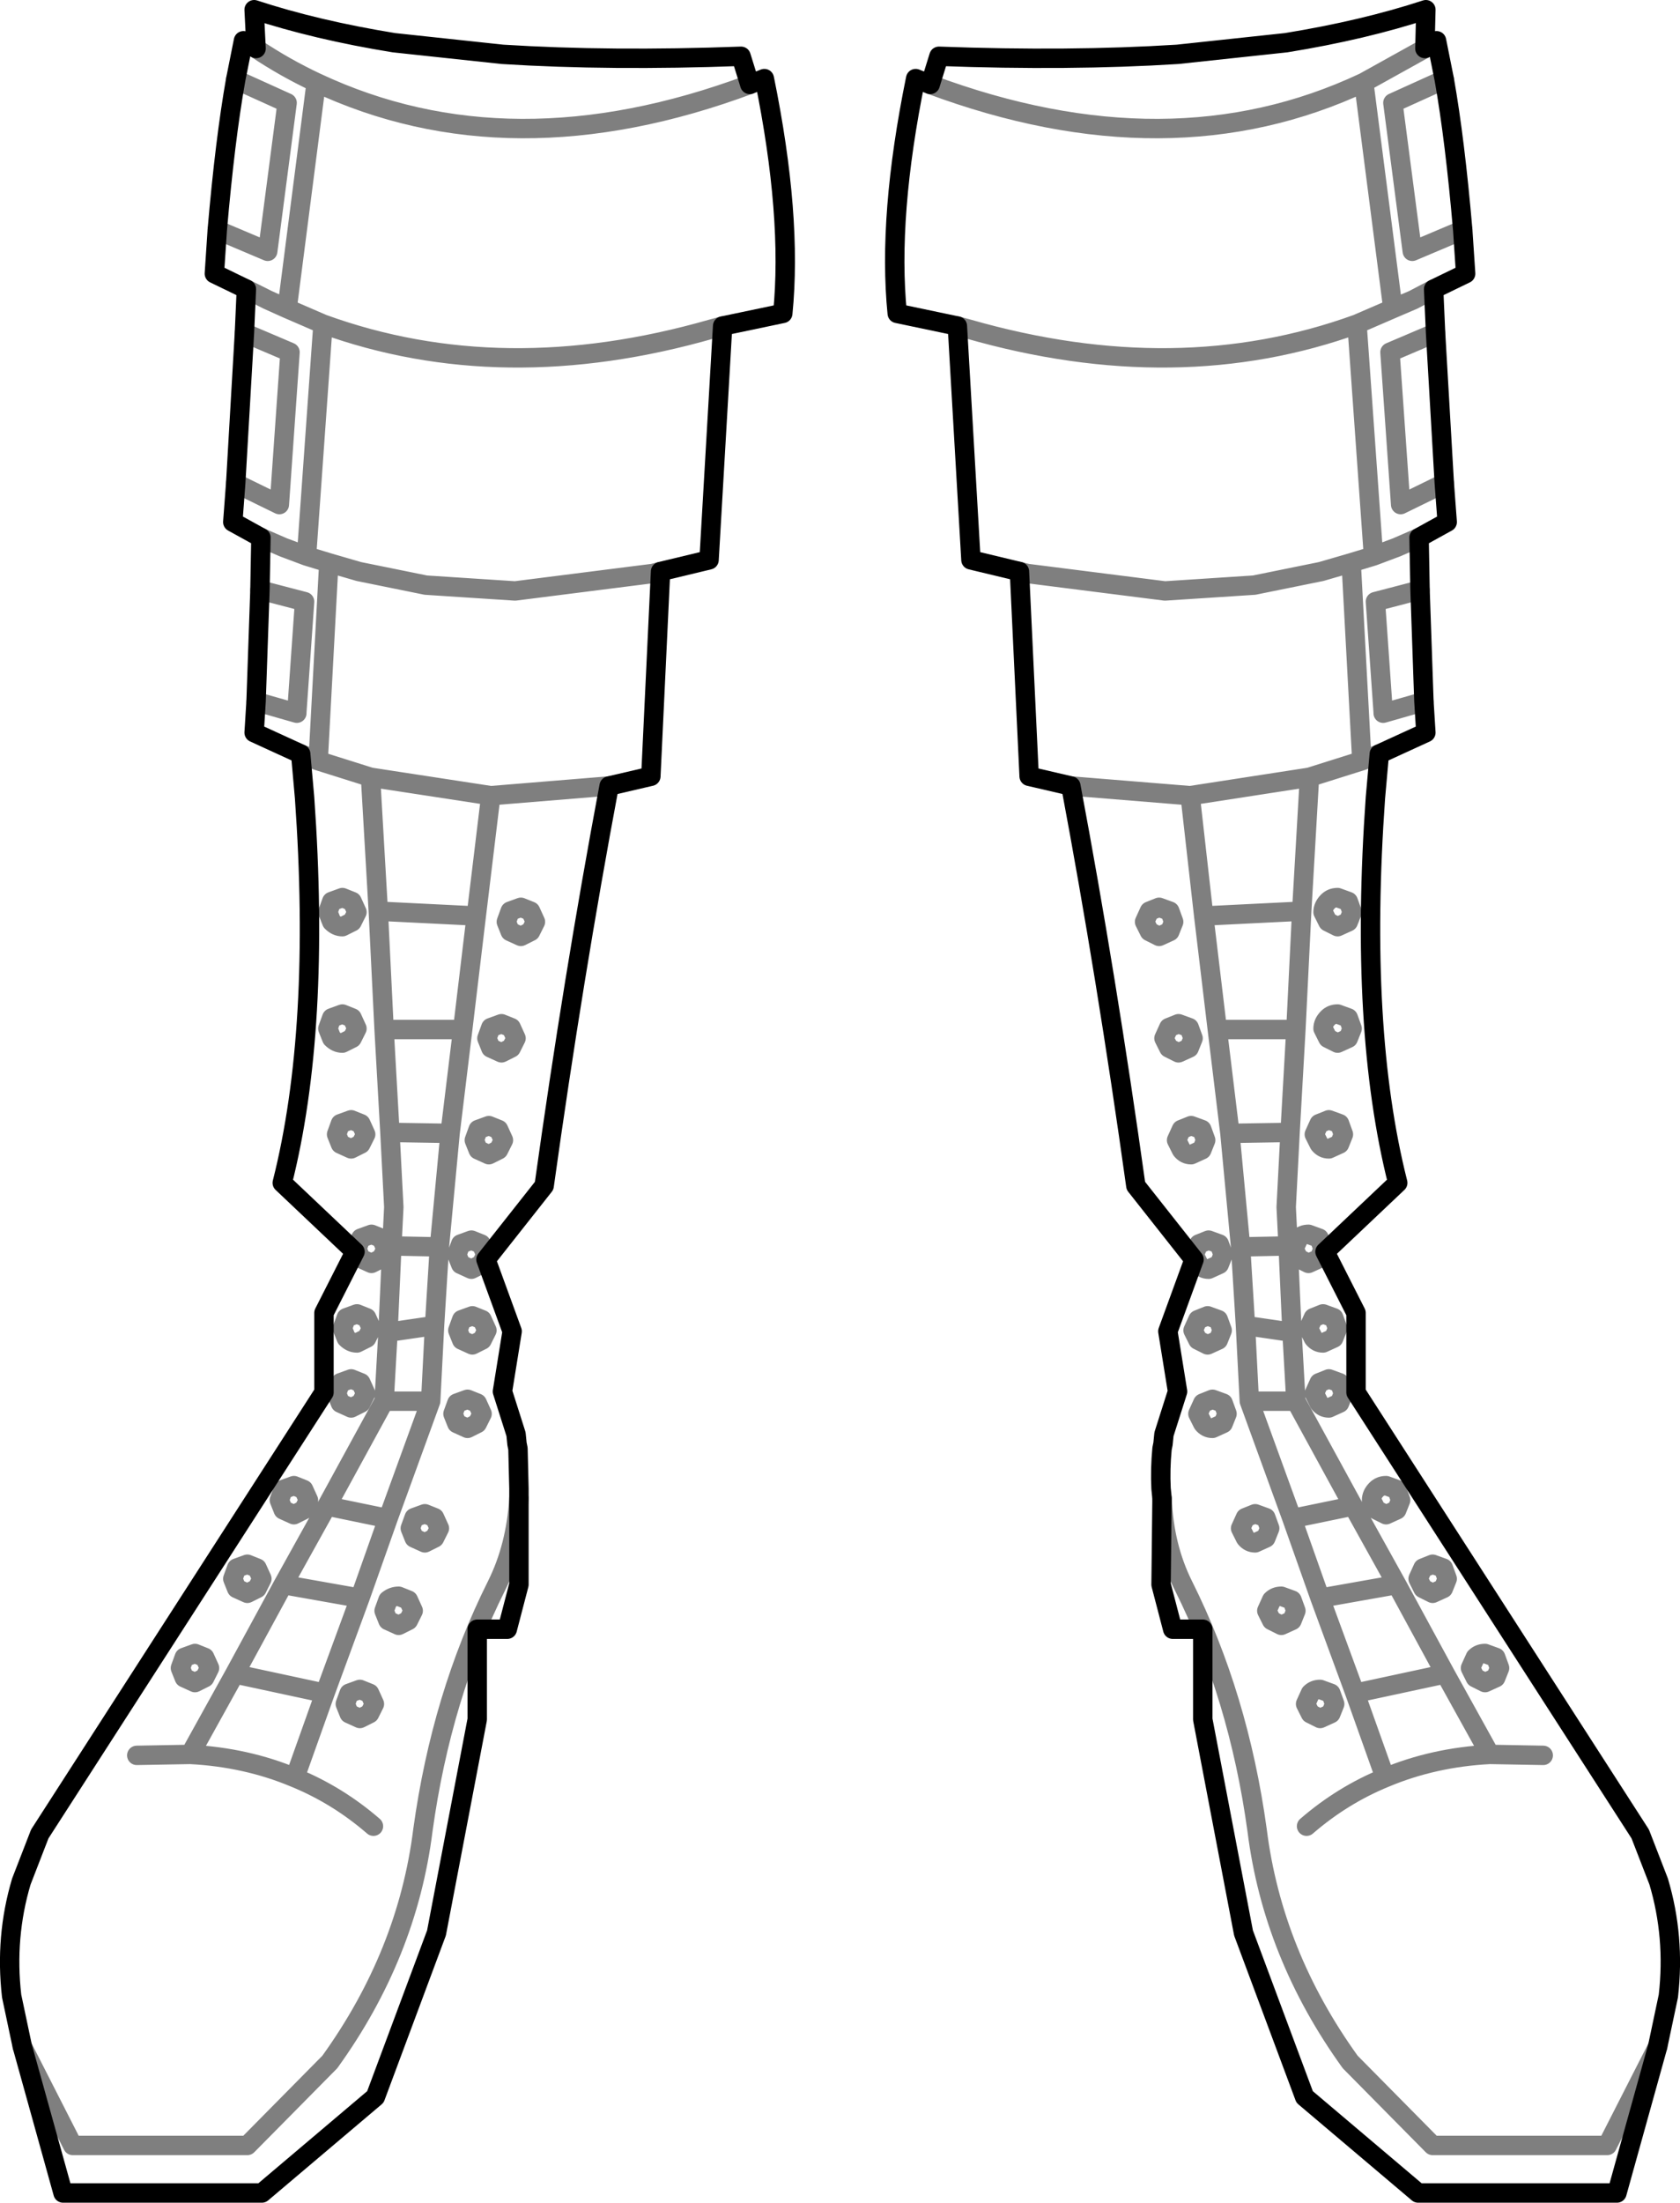 <?xml version="1.0" encoding="UTF-8" standalone="no"?>
<svg xmlns:xlink="http://www.w3.org/1999/xlink" height="113.5px" width="86.6px" xmlns="http://www.w3.org/2000/svg">
  <g transform="matrix(1.0, 0.0, 0.0, 1.0, -356.55, -442.7)">
    <path d="M430.0 445.2 L426.85 446.95 428.35 458.6 429.4 458.15 430.45 457.6 M431.0 446.8 L428.35 448.0 429.35 455.65 431.95 454.55 M430.55 459.85 L428.2 460.85 428.75 468.7 431.0 467.6 M428.35 458.6 L426.5 459.4 427.35 471.35 428.55 470.9 429.7 470.4 M426.5 459.4 Q417.25 462.75 406.45 459.65 L405.9 459.5 M411.75 483.2 L417.9 483.7 424.05 482.75 426.75 481.9 426.2 471.7 424.65 472.15 421.2 472.85 416.6 473.15 409.5 472.25 409.1 472.15 M415.8 489.65 L415.55 490.2 415.8 490.7 416.3 490.95 416.85 490.7 417.05 490.2 416.85 489.65 416.3 489.45 415.8 489.65 M425.0 490.2 L425.5 490.45 426.05 490.2 426.25 489.7 426.05 489.15 425.5 488.95 Q425.2 488.95 425.0 489.15 424.75 489.4 424.75 489.7 L425.0 490.2 M417.9 483.7 L418.6 489.9 423.65 489.65 424.05 482.75 M427.35 471.35 L426.2 471.7 M429.75 473.1 L427.45 473.7 427.85 479.4 427.85 479.45 429.95 478.85 M426.75 481.9 L427.65 481.55 M369.75 445.2 Q371.25 446.2 372.85 446.95 382.85 451.65 395.2 447.05 M372.85 446.95 L371.35 458.6 373.2 459.4 Q382.45 462.75 393.25 459.65 L393.8 459.5 M368.7 446.8 L371.35 448.0 370.35 455.65 367.75 454.55 M369.15 459.85 L371.5 460.85 370.95 468.7 368.7 467.6 M369.25 457.6 L370.35 458.15 371.35 458.6 M390.6 472.15 L390.2 472.25 383.1 473.15 378.5 472.85 375.05 472.15 373.5 471.7 372.95 481.9 375.65 482.75 381.85 483.7 387.95 483.2 M369.95 473.1 L372.25 473.7 371.85 479.4 371.85 479.45 369.75 478.85 M370.0 470.4 L371.15 470.9 372.35 471.35 373.2 459.4 M373.5 471.7 L372.35 471.35 M372.05 481.55 L372.95 481.9 M374.2 488.95 L374.7 489.15 374.95 489.7 374.7 490.2 374.2 490.45 Q373.9 490.45 373.65 490.2 L373.45 489.7 373.65 489.15 374.2 488.95 M382.85 490.7 L382.65 490.2 382.85 489.65 383.4 489.45 383.9 489.65 384.15 490.2 383.9 490.7 383.4 490.95 382.85 490.7 M375.65 482.75 L376.05 489.65 381.1 489.9 381.85 483.7 M382.9 495.65 L383.15 496.2 382.9 496.7 382.4 496.95 381.85 496.7 381.65 496.2 381.85 495.65 382.4 495.45 382.9 495.65 M381.75 500.7 L382.25 500.9 382.5 501.45 382.25 501.95 381.75 502.2 381.2 501.95 381.0 501.45 381.2 500.9 381.75 500.7 M380.4 495.75 L376.35 495.75 376.65 501.05 379.75 501.1 380.4 495.75 381.1 489.9 M374.95 495.7 L374.7 496.2 374.2 496.45 Q373.9 496.45 373.65 496.2 L373.45 495.7 373.65 495.15 374.2 494.95 374.7 495.15 374.95 495.7 M375.4 501.15 L375.15 501.65 374.65 501.9 374.1 501.65 373.9 501.15 374.1 500.6 374.65 500.4 375.15 500.6 375.4 501.15 M376.45 507.05 L376.2 507.55 375.7 507.8 375.15 507.55 374.95 507.05 375.15 506.5 375.7 506.3 376.2 506.5 376.45 507.05 M376.65 501.05 L376.85 504.9 376.75 506.9 379.2 506.95 379.75 501.1 M381.6 507.35 L381.35 507.85 380.85 508.1 380.3 507.85 380.1 507.35 380.3 506.8 380.85 506.6 381.35 506.8 381.6 507.35 M373.9 514.5 L374.1 513.95 374.65 513.75 375.15 513.95 375.4 514.5 375.15 515.0 374.65 515.25 374.1 515.0 373.9 514.5 M374.4 510.6 L374.95 510.4 375.45 510.6 375.7 511.15 375.45 511.65 374.95 511.9 Q374.65 511.9 374.4 511.65 L374.2 511.15 374.4 510.6 M372.2 519.45 L372.45 520.0 372.2 520.5 371.7 520.75 371.15 520.5 370.95 520.0 371.15 519.45 371.7 519.25 372.2 519.45 M380.15 511.25 L380.35 510.7 380.9 510.5 381.4 510.7 381.65 511.25 381.4 511.75 380.9 512.0 380.35 511.75 380.15 511.25 M376.75 506.9 L376.55 511.35 378.95 511.0 379.2 506.95 M376.55 511.35 L376.35 514.9 378.75 514.9 378.95 511.0 M381.4 515.55 L381.15 516.05 380.65 516.3 380.1 516.05 379.9 515.55 380.1 515.0 380.65 514.8 381.15 515.0 381.4 515.55 M383.3 519.9 Q383.15 522.4 382.15 524.4 379.3 530.1 378.35 537.0 377.55 543.4 373.55 548.95 L369.3 553.25 360.3 553.25 357.7 548.15 M377.9 521.95 L377.7 521.45 377.9 520.9 378.45 520.7 378.95 520.9 379.2 521.45 378.95 521.95 378.45 522.2 377.9 521.95 M376.55 525.15 Q376.8 524.95 377.1 524.95 L377.6 525.15 377.85 525.7 377.6 526.2 377.1 526.45 376.55 526.2 376.35 525.7 376.55 525.15 M376.55 520.95 L373.4 520.3 371.15 524.35 375.1 525.05 376.55 520.95 378.75 514.9 M375.85 530.5 L375.6 531.0 375.1 531.25 374.55 531.0 374.35 530.5 374.55 529.95 375.1 529.75 375.6 529.95 375.85 530.5 M369.8 524.55 L369.3 524.8 368.75 524.55 368.55 524.05 368.75 523.5 369.3 523.3 369.8 523.5 370.05 524.05 369.8 524.55 M366.05 529.15 L365.85 528.65 366.05 528.1 366.6 527.9 367.1 528.1 367.35 528.65 367.1 529.15 366.6 529.4 366.05 529.15 M371.15 524.35 L368.65 528.95 373.3 529.95 375.1 525.05 M368.65 528.95 L366.35 533.1 Q369.25 533.25 371.75 534.3 L373.3 529.95 M375.8 536.8 Q373.95 535.2 371.75 534.3 M373.4 520.3 L376.35 514.9 M366.35 533.1 L363.6 533.15 M426.05 495.15 L425.5 494.95 Q425.2 494.95 425.0 495.15 424.75 495.4 424.75 495.7 L425.0 496.2 425.5 496.45 426.05 496.2 426.25 495.7 426.05 495.15 M425.6 500.6 L425.05 500.4 424.55 500.6 424.3 501.15 424.55 501.65 Q424.75 501.9 425.05 501.9 L425.6 501.65 425.8 501.15 425.6 500.6 M427.5 519.45 Q427.25 519.7 427.25 520.0 L427.5 520.5 428.0 520.75 428.55 520.5 428.75 520.0 428.55 519.45 428.0 519.25 Q427.7 519.25 427.5 519.45 M425.3 510.6 L424.75 510.4 424.25 510.6 424.0 511.15 424.25 511.65 Q424.45 511.9 424.75 511.9 L425.3 511.65 425.5 511.15 425.3 510.6 M425.6 513.95 L425.05 513.75 424.55 513.95 424.3 514.5 424.55 515.0 Q424.75 515.25 425.05 515.25 L425.6 515.0 425.8 514.5 425.6 513.95 M423.35 495.75 L419.3 495.75 419.95 501.1 423.05 501.05 423.35 495.75 423.65 489.65 M417.85 495.65 L417.3 495.45 416.8 495.65 416.55 496.2 416.8 496.7 417.3 496.95 417.85 496.7 418.05 496.2 417.85 495.65 M417.95 500.7 L417.45 500.9 417.2 501.45 417.45 501.95 Q417.65 502.2 417.95 502.2 L418.5 501.95 418.7 501.45 418.5 500.9 417.95 500.7 M419.4 506.8 L418.85 506.6 418.35 506.8 418.1 507.35 418.35 507.85 Q418.55 508.1 418.85 508.1 L419.4 507.85 419.6 507.35 419.4 506.8 M420.5 506.95 L420.75 511.0 423.15 511.35 422.95 506.9 420.5 506.95 419.95 501.1 M423.25 507.05 L423.5 507.55 424.0 507.8 424.55 507.55 424.75 507.05 424.55 506.5 424.0 506.3 Q423.7 506.3 423.5 506.5 L423.25 507.05 M422.95 506.9 L422.85 504.9 423.05 501.05 M419.35 510.7 L418.8 510.5 418.3 510.7 418.05 511.25 418.3 511.75 418.8 512.0 419.35 511.75 419.55 511.25 419.35 510.7 M418.55 515.0 L418.3 515.55 418.55 516.05 Q418.75 516.3 419.05 516.3 L419.6 516.05 419.8 515.55 419.6 515.0 419.05 514.8 418.55 515.0 M420.95 514.9 L423.15 520.95 426.3 520.3 423.35 514.9 420.95 514.9 420.75 511.0 M423.35 514.9 L423.15 511.35 M421.25 522.2 L421.8 521.95 422.0 521.45 421.8 520.9 421.25 520.7 420.75 520.9 420.5 521.45 420.75 521.95 Q420.95 522.2 421.25 522.2 M421.85 525.7 L422.1 526.2 422.6 526.45 423.15 526.2 423.35 525.7 423.15 525.15 422.6 524.95 Q422.3 524.95 422.1 525.15 L421.85 525.7 M423.15 520.95 L424.6 525.05 428.55 524.35 426.3 520.3 M442.0 548.15 L439.4 553.25 430.4 553.25 426.15 548.95 Q422.15 543.4 421.35 537.0 420.4 530.1 417.55 524.4 416.55 522.4 416.45 519.9 M423.85 530.5 L424.1 531.0 424.6 531.25 425.15 531.0 425.35 530.5 425.15 529.95 424.6 529.75 Q424.3 529.75 424.1 529.95 L423.85 530.5 M430.4 523.3 L429.9 523.5 429.65 524.05 429.9 524.55 430.4 524.8 430.95 524.55 431.15 524.05 430.95 523.5 430.4 523.3 M433.65 529.15 L433.85 528.65 433.65 528.1 433.1 527.9 Q432.8 527.9 432.6 528.1 L432.35 528.65 432.6 529.15 433.1 529.4 433.65 529.15 M426.4 529.95 L427.95 534.3 Q430.45 533.25 433.35 533.1 L431.05 528.95 426.4 529.95 424.6 525.05 M431.05 528.95 L428.55 524.35 M436.1 533.15 L433.35 533.1 M427.95 534.3 Q425.75 535.2 423.9 536.8 M376.05 489.65 L376.35 495.75 M418.6 489.9 L419.3 495.75 M404.5 447.05 Q416.85 451.65 426.85 446.95" fill="none" stroke="#000000" stroke-linecap="round" stroke-linejoin="round" stroke-opacity="0.502" stroke-width="1.0"/>
    <path d="M430.0 445.2 L430.6 444.8 431.0 446.8 Q431.55 449.9 431.95 454.55 L432.1 456.8 430.45 457.6 430.55 459.85 431.0 467.6 431.15 469.6 429.7 470.4 429.75 473.1 429.95 478.85 430.05 480.45 427.65 481.55 427.45 483.8 Q426.6 495.75 428.6 503.65 L424.85 507.2 426.45 510.35 426.45 514.45 441.1 537.2 442.05 539.65 Q442.9 542.5 442.55 545.55 L442.0 548.15 439.9 555.7 429.65 555.7 423.8 550.75 420.65 542.3 418.55 531.3 418.55 526.65 417.0 526.65 416.4 524.35 416.45 519.9 416.4 519.4 Q416.35 518.4 416.45 517.35 L416.5 517.1 416.55 516.6 417.25 514.4 416.75 511.3 418.1 507.6 415.1 503.8 Q413.6 493.05 411.75 483.2 L409.6 482.7 409.1 472.15 406.6 471.55 405.9 459.5 402.8 458.85 Q402.3 453.85 403.75 446.75 L404.5 447.05 404.95 445.6 Q411.7 445.85 417.25 445.5 L422.85 444.9 Q426.85 444.25 430.05 443.2 L430.0 445.2 M369.75 445.2 L369.65 443.2 Q372.85 444.25 376.85 444.9 L382.45 445.5 Q388.0 445.85 394.75 445.6 L395.2 447.05 395.95 446.75 Q397.4 453.85 396.9 458.85 L393.8 459.5 393.1 471.55 390.6 472.15 390.1 482.7 387.95 483.2 Q386.1 493.05 384.6 503.8 L381.6 507.6 382.95 511.3 382.45 514.4 383.15 516.6 383.2 517.1 383.25 517.35 383.3 519.4 383.3 519.9 383.3 524.35 382.7 526.65 381.15 526.65 381.15 531.3 379.05 542.3 375.9 550.75 370.05 555.7 359.8 555.7 357.7 548.15 357.15 545.55 Q356.8 542.5 357.65 539.65 L358.6 537.2 373.25 514.45 373.25 510.35 374.85 507.2 371.1 503.65 Q373.1 495.75 372.25 483.8 L372.05 481.55 369.65 480.45 369.75 478.85 369.95 473.1 370.0 470.4 368.55 469.6 368.7 467.6 369.15 459.85 369.25 457.6 367.6 456.8 367.75 454.55 Q368.15 449.9 368.7 446.8 L369.1 444.8 369.75 445.2" fill="none" stroke="#000000" stroke-linecap="round" stroke-linejoin="round" stroke-width="1.0"/>
  </g>
</svg>
